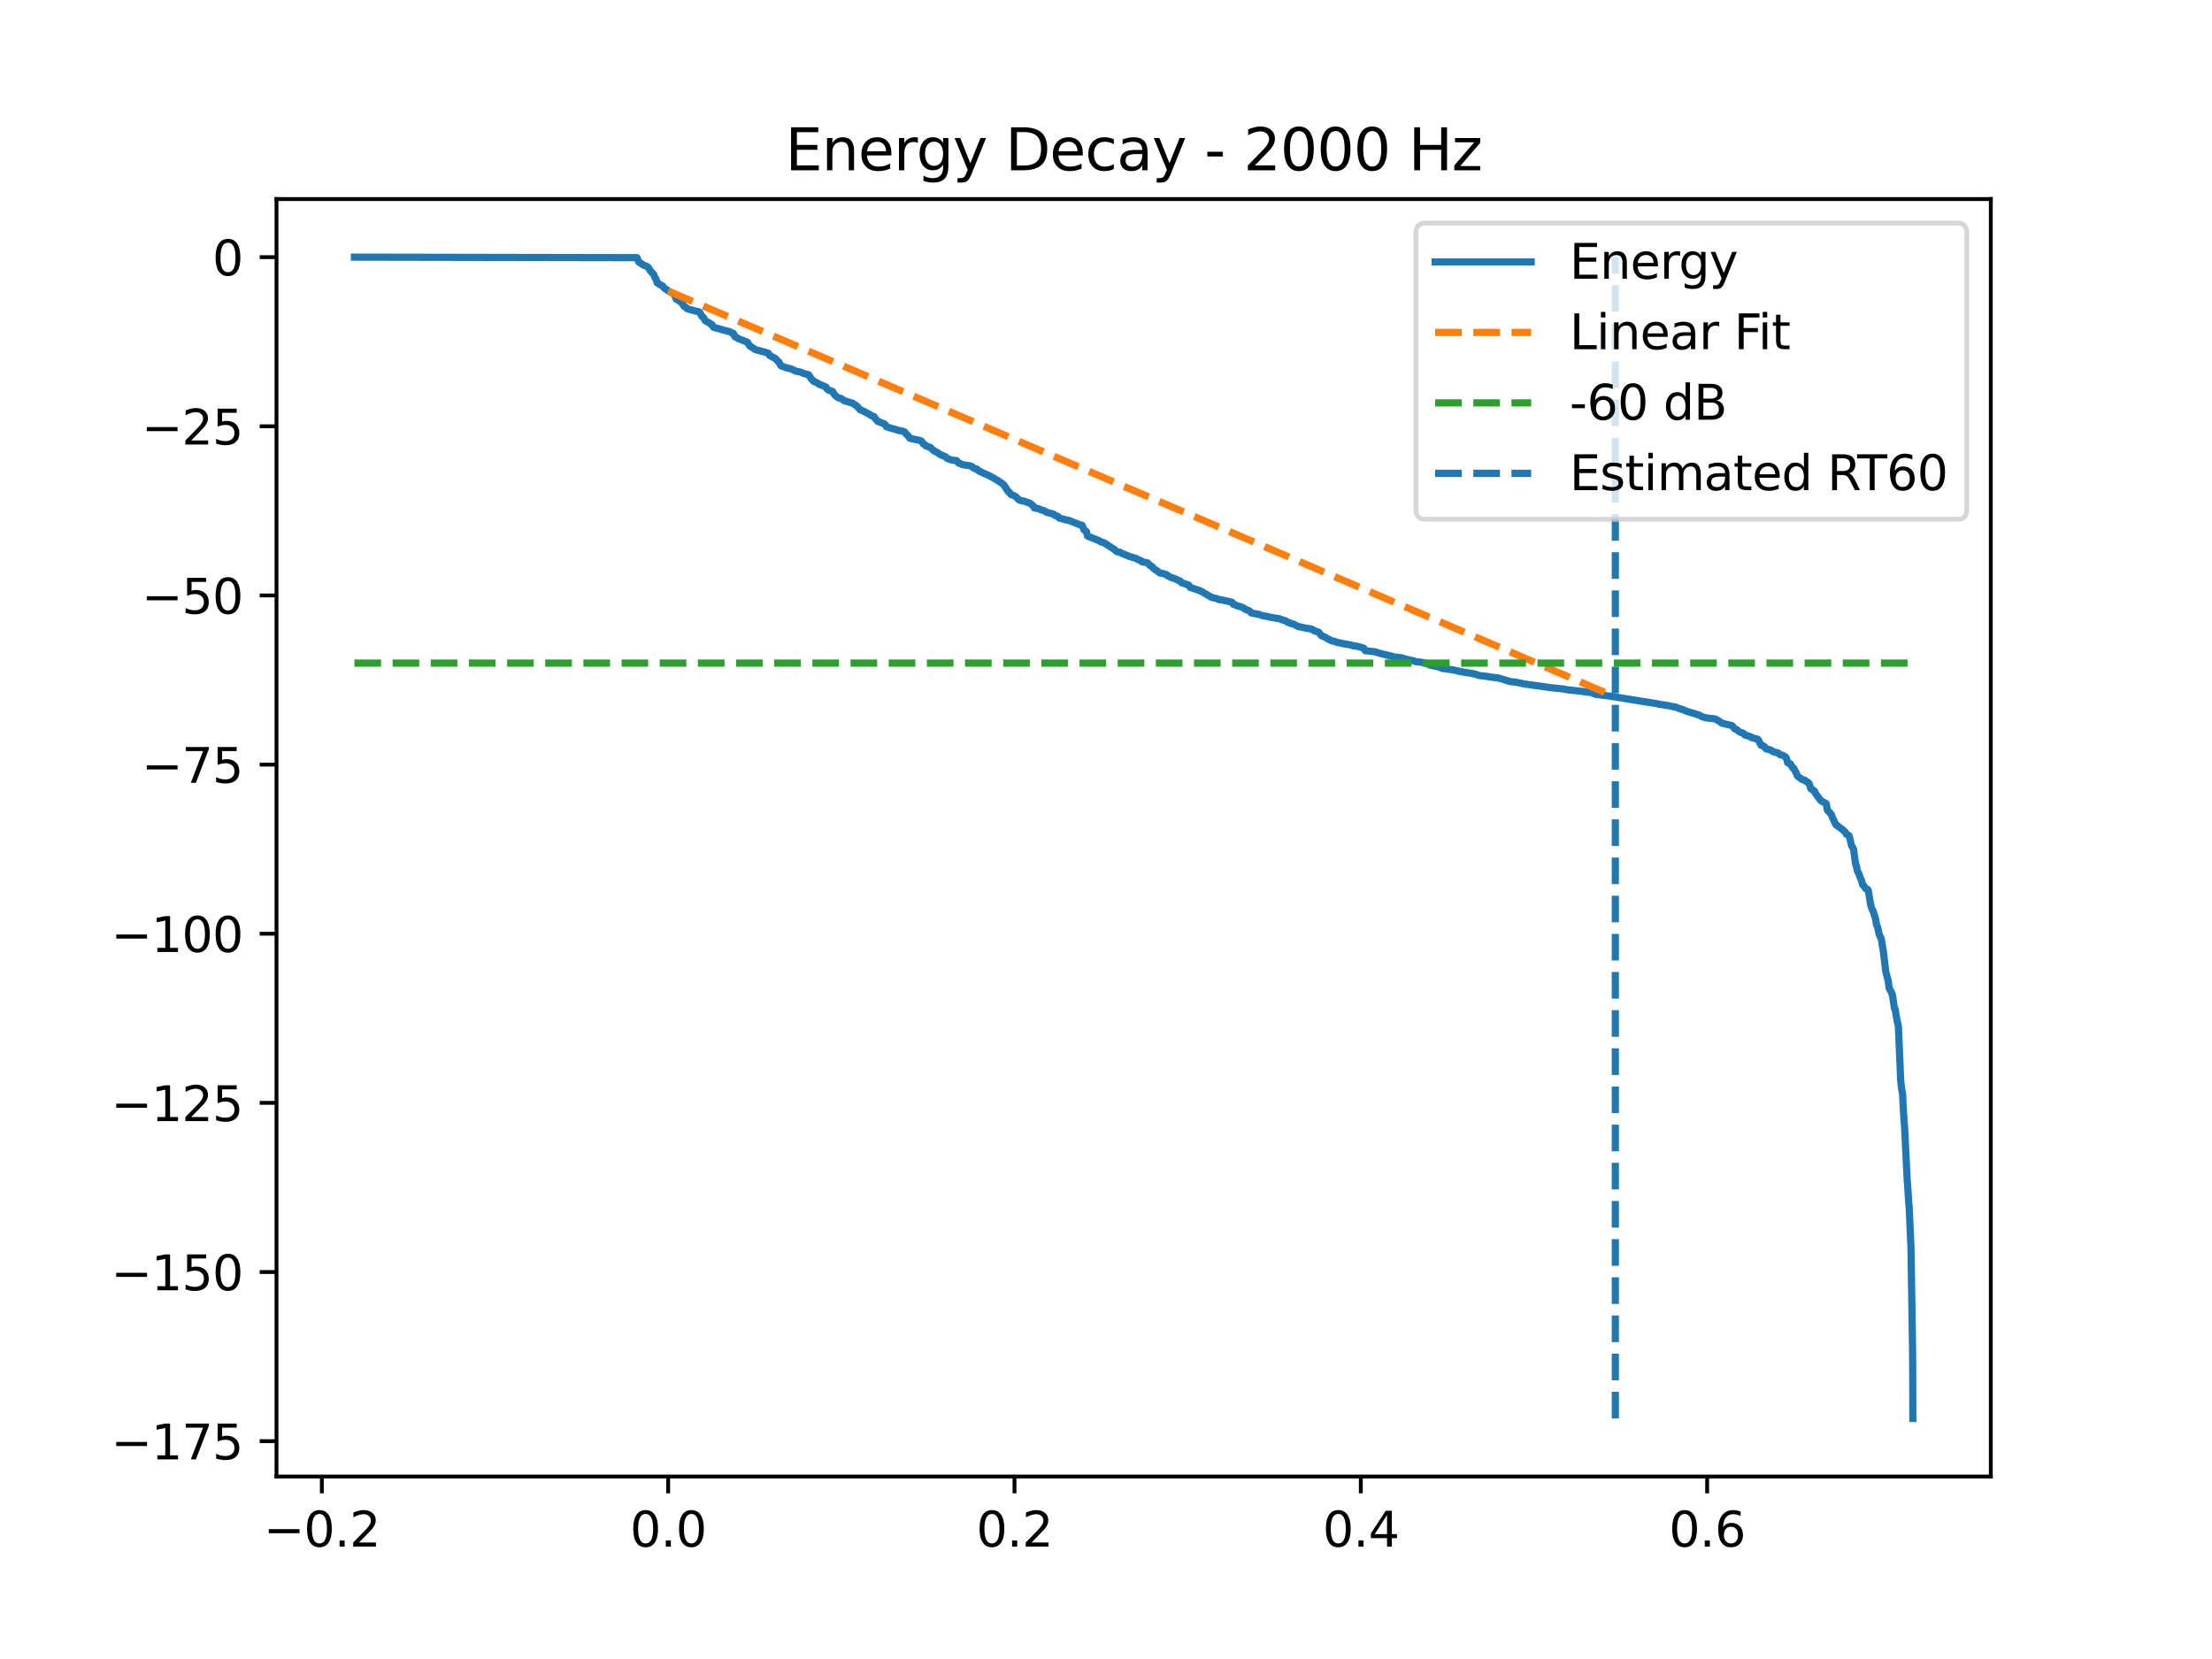 <?xml version="1.0" encoding="utf-8" standalone="no"?>
<!DOCTYPE svg PUBLIC "-//W3C//DTD SVG 1.1//EN"
  "http://www.w3.org/Graphics/SVG/1.1/DTD/svg11.dtd">
<svg xmlns:xlink="http://www.w3.org/1999/xlink" width="460.8pt" height="345.6pt" viewBox="0 0 460.8 345.6" xmlns="http://www.w3.org/2000/svg" version="1.1">
 <defs>
  <style type="text/css">*{stroke-linejoin: round; stroke-linecap: butt}</style>
 </defs>
 <g id="figure_1">
  <g id="patch_1">
   <path d="M 0 345.6 
L 460.8 345.6 
L 460.8 0 
L 0 0 
z
" style="fill: #ffffff"/>
  </g>
  <g id="axes_1">
   <g id="patch_2">
    <path d="M 57.6 307.584 
L 414.72 307.584 
L 414.72 41.472 
L 57.6 41.472 
z
" style="fill: #ffffff"/>
   </g>
   <g id="matplotlib.axis_1">
    <g id="xtick_1">
     <g id="line2d_1">
      <defs>
       <path id="m5c51e61051" d="M 0 0 
L 0 3.5 
" style="stroke: #000000; stroke-width: 0.8"/>
      </defs>
      <g>
       <use xlink:href="#m5c51e61051" x="67.047" y="307.584" style="stroke: #000000; stroke-width: 0.8"/>
      </g>
     </g>
     <g id="text_1">
      <!-- −0.2 -->
      <g transform="translate(54.905 322.182) scale(0.1 -0.1)">
       <defs>
        <path id="DejaVuSans-2212" d="M 678 2272 
L 4684 2272 
L 4684 1741 
L 678 1741 
L 678 2272 
z
" transform="scale(0.016)"/>
        <path id="DejaVuSans-30" d="M 2034 4250 
Q 1547 4250 1301 3770 
Q 1056 3291 1056 2328 
Q 1056 1369 1301 889 
Q 1547 409 2034 409 
Q 2525 409 2770 889 
Q 3016 1369 3016 2328 
Q 3016 3291 2770 3770 
Q 2525 4250 2034 4250 
z
M 2034 4750 
Q 2819 4750 3233 4129 
Q 3647 3509 3647 2328 
Q 3647 1150 3233 529 
Q 2819 -91 2034 -91 
Q 1250 -91 836 529 
Q 422 1150 422 2328 
Q 422 3509 836 4129 
Q 1250 4750 2034 4750 
z
" transform="scale(0.016)"/>
        <path id="DejaVuSans-2e" d="M 684 794 
L 1344 794 
L 1344 0 
L 684 0 
L 684 794 
z
" transform="scale(0.016)"/>
        <path id="DejaVuSans-32" d="M 1228 531 
L 3431 531 
L 3431 0 
L 469 0 
L 469 531 
Q 828 903 1448 1529 
Q 2069 2156 2228 2338 
Q 2531 2678 2651 2914 
Q 2772 3150 2772 3378 
Q 2772 3750 2511 3984 
Q 2250 4219 1831 4219 
Q 1534 4219 1204 4116 
Q 875 4013 500 3803 
L 500 4441 
Q 881 4594 1212 4672 
Q 1544 4750 1819 4750 
Q 2544 4750 2975 4387 
Q 3406 4025 3406 3419 
Q 3406 3131 3298 2873 
Q 3191 2616 2906 2266 
Q 2828 2175 2409 1742 
Q 1991 1309 1228 531 
z
" transform="scale(0.016)"/>
       </defs>
       <use xlink:href="#DejaVuSans-2212"/>
       <use xlink:href="#DejaVuSans-30" transform="translate(83.789 0)"/>
       <use xlink:href="#DejaVuSans-2e" transform="translate(147.412 0)"/>
       <use xlink:href="#DejaVuSans-32" transform="translate(179.199 0)"/>
      </g>
     </g>
    </g>
    <g id="xtick_2">
     <g id="line2d_2">
      <g>
       <use xlink:href="#m5c51e61051" x="139.192" y="307.584" style="stroke: #000000; stroke-width: 0.8"/>
      </g>
     </g>
     <g id="text_2">
      <!-- 0.0 -->
      <g transform="translate(131.24 322.182) scale(0.1 -0.1)">
       <use xlink:href="#DejaVuSans-30"/>
       <use xlink:href="#DejaVuSans-2e" transform="translate(63.623 0)"/>
       <use xlink:href="#DejaVuSans-30" transform="translate(95.41 0)"/>
      </g>
     </g>
    </g>
    <g id="xtick_3">
     <g id="line2d_3">
      <g>
       <use xlink:href="#m5c51e61051" x="211.337" y="307.584" style="stroke: #000000; stroke-width: 0.8"/>
      </g>
     </g>
     <g id="text_3">
      <!-- 0.2 -->
      <g transform="translate(203.386 322.182) scale(0.1 -0.1)">
       <use xlink:href="#DejaVuSans-30"/>
       <use xlink:href="#DejaVuSans-2e" transform="translate(63.623 0)"/>
       <use xlink:href="#DejaVuSans-32" transform="translate(95.41 0)"/>
      </g>
     </g>
    </g>
    <g id="xtick_4">
     <g id="line2d_4">
      <g>
       <use xlink:href="#m5c51e61051" x="283.483" y="307.584" style="stroke: #000000; stroke-width: 0.8"/>
      </g>
     </g>
     <g id="text_4">
      <!-- 0.4 -->
      <g transform="translate(275.531 322.182) scale(0.1 -0.1)">
       <defs>
        <path id="DejaVuSans-34" d="M 2419 4116 
L 825 1625 
L 2419 1625 
L 2419 4116 
z
M 2253 4666 
L 3047 4666 
L 3047 1625 
L 3713 1625 
L 3713 1100 
L 3047 1100 
L 3047 0 
L 2419 0 
L 2419 1100 
L 313 1100 
L 313 1709 
L 2253 4666 
z
" transform="scale(0.016)"/>
       </defs>
       <use xlink:href="#DejaVuSans-30"/>
       <use xlink:href="#DejaVuSans-2e" transform="translate(63.623 0)"/>
       <use xlink:href="#DejaVuSans-34" transform="translate(95.41 0)"/>
      </g>
     </g>
    </g>
    <g id="xtick_5">
     <g id="line2d_5">
      <g>
       <use xlink:href="#m5c51e61051" x="355.628" y="307.584" style="stroke: #000000; stroke-width: 0.8"/>
      </g>
     </g>
     <g id="text_5">
      <!-- 0.6 -->
      <g transform="translate(347.677 322.182) scale(0.1 -0.1)">
       <defs>
        <path id="DejaVuSans-36" d="M 2113 2584 
Q 1688 2584 1439 2293 
Q 1191 2003 1191 1497 
Q 1191 994 1439 701 
Q 1688 409 2113 409 
Q 2538 409 2786 701 
Q 3034 994 3034 1497 
Q 3034 2003 2786 2293 
Q 2538 2584 2113 2584 
z
M 3366 4563 
L 3366 3988 
Q 3128 4100 2886 4159 
Q 2644 4219 2406 4219 
Q 1781 4219 1451 3797 
Q 1122 3375 1075 2522 
Q 1259 2794 1537 2939 
Q 1816 3084 2150 3084 
Q 2853 3084 3261 2657 
Q 3669 2231 3669 1497 
Q 3669 778 3244 343 
Q 2819 -91 2113 -91 
Q 1303 -91 875 529 
Q 447 1150 447 2328 
Q 447 3434 972 4092 
Q 1497 4750 2381 4750 
Q 2619 4750 2861 4703 
Q 3103 4656 3366 4563 
z
" transform="scale(0.016)"/>
       </defs>
       <use xlink:href="#DejaVuSans-30"/>
       <use xlink:href="#DejaVuSans-2e" transform="translate(63.623 0)"/>
       <use xlink:href="#DejaVuSans-36" transform="translate(95.41 0)"/>
      </g>
     </g>
    </g>
   </g>
   <g id="matplotlib.axis_2">
    <g id="ytick_1">
     <g id="line2d_6">
      <defs>
       <path id="m9f0e188c30" d="M 0 0 
L -3.5 0 
" style="stroke: #000000; stroke-width: 0.8"/>
      </defs>
      <g>
       <use xlink:href="#m9f0e188c30" x="57.6" y="300.22" style="stroke: #000000; stroke-width: 0.8"/>
      </g>
     </g>
     <g id="text_6">
      <!-- −175 -->
      <g transform="translate(23.133 304.02) scale(0.1 -0.1)">
       <defs>
        <path id="DejaVuSans-31" d="M 794 531 
L 1825 531 
L 1825 4091 
L 703 3866 
L 703 4441 
L 1819 4666 
L 2450 4666 
L 2450 531 
L 3481 531 
L 3481 0 
L 794 0 
L 794 531 
z
" transform="scale(0.016)"/>
        <path id="DejaVuSans-37" d="M 525 4666 
L 3525 4666 
L 3525 4397 
L 1831 0 
L 1172 0 
L 2766 4134 
L 525 4134 
L 525 4666 
z
" transform="scale(0.016)"/>
        <path id="DejaVuSans-35" d="M 691 4666 
L 3169 4666 
L 3169 4134 
L 1269 4134 
L 1269 2991 
Q 1406 3038 1543 3061 
Q 1681 3084 1819 3084 
Q 2600 3084 3056 2656 
Q 3513 2228 3513 1497 
Q 3513 744 3044 326 
Q 2575 -91 1722 -91 
Q 1428 -91 1123 -41 
Q 819 9 494 109 
L 494 744 
Q 775 591 1075 516 
Q 1375 441 1709 441 
Q 2250 441 2565 725 
Q 2881 1009 2881 1497 
Q 2881 1984 2565 2268 
Q 2250 2553 1709 2553 
Q 1456 2553 1204 2497 
Q 953 2441 691 2322 
L 691 4666 
z
" transform="scale(0.016)"/>
       </defs>
       <use xlink:href="#DejaVuSans-2212"/>
       <use xlink:href="#DejaVuSans-31" transform="translate(83.789 0)"/>
       <use xlink:href="#DejaVuSans-37" transform="translate(147.412 0)"/>
       <use xlink:href="#DejaVuSans-35" transform="translate(211.035 0)"/>
      </g>
     </g>
    </g>
    <g id="ytick_2">
     <g id="line2d_7">
      <g>
       <use xlink:href="#m9f0e188c30" x="57.6" y="264.984" style="stroke: #000000; stroke-width: 0.8"/>
      </g>
     </g>
     <g id="text_7">
      <!-- −150 -->
      <g transform="translate(23.133 268.784) scale(0.1 -0.1)">
       <use xlink:href="#DejaVuSans-2212"/>
       <use xlink:href="#DejaVuSans-31" transform="translate(83.789 0)"/>
       <use xlink:href="#DejaVuSans-35" transform="translate(147.412 0)"/>
       <use xlink:href="#DejaVuSans-30" transform="translate(211.035 0)"/>
      </g>
     </g>
    </g>
    <g id="ytick_3">
     <g id="line2d_8">
      <g>
       <use xlink:href="#m9f0e188c30" x="57.6" y="229.748" style="stroke: #000000; stroke-width: 0.8"/>
      </g>
     </g>
     <g id="text_8">
      <!-- −125 -->
      <g transform="translate(23.133 233.548) scale(0.1 -0.1)">
       <use xlink:href="#DejaVuSans-2212"/>
       <use xlink:href="#DejaVuSans-31" transform="translate(83.789 0)"/>
       <use xlink:href="#DejaVuSans-32" transform="translate(147.412 0)"/>
       <use xlink:href="#DejaVuSans-35" transform="translate(211.035 0)"/>
      </g>
     </g>
    </g>
    <g id="ytick_4">
     <g id="line2d_9">
      <g>
       <use xlink:href="#m9f0e188c30" x="57.6" y="194.512" style="stroke: #000000; stroke-width: 0.8"/>
      </g>
     </g>
     <g id="text_9">
      <!-- −100 -->
      <g transform="translate(23.133 198.311) scale(0.1 -0.1)">
       <use xlink:href="#DejaVuSans-2212"/>
       <use xlink:href="#DejaVuSans-31" transform="translate(83.789 0)"/>
       <use xlink:href="#DejaVuSans-30" transform="translate(147.412 0)"/>
       <use xlink:href="#DejaVuSans-30" transform="translate(211.035 0)"/>
      </g>
     </g>
    </g>
    <g id="ytick_5">
     <g id="line2d_10">
      <g>
       <use xlink:href="#m9f0e188c30" x="57.6" y="159.276" style="stroke: #000000; stroke-width: 0.8"/>
      </g>
     </g>
     <g id="text_10">
      <!-- −75 -->
      <g transform="translate(29.495 163.075) scale(0.1 -0.1)">
       <use xlink:href="#DejaVuSans-2212"/>
       <use xlink:href="#DejaVuSans-37" transform="translate(83.789 0)"/>
       <use xlink:href="#DejaVuSans-35" transform="translate(147.412 0)"/>
      </g>
     </g>
    </g>
    <g id="ytick_6">
     <g id="line2d_11">
      <g>
       <use xlink:href="#m9f0e188c30" x="57.6" y="124.04" style="stroke: #000000; stroke-width: 0.8"/>
      </g>
     </g>
     <g id="text_11">
      <!-- −50 -->
      <g transform="translate(29.495 127.839) scale(0.1 -0.1)">
       <use xlink:href="#DejaVuSans-2212"/>
       <use xlink:href="#DejaVuSans-35" transform="translate(83.789 0)"/>
       <use xlink:href="#DejaVuSans-30" transform="translate(147.412 0)"/>
      </g>
     </g>
    </g>
    <g id="ytick_7">
     <g id="line2d_12">
      <g>
       <use xlink:href="#m9f0e188c30" x="57.6" y="88.804" style="stroke: #000000; stroke-width: 0.8"/>
      </g>
     </g>
     <g id="text_12">
      <!-- −25 -->
      <g transform="translate(29.495 92.603) scale(0.1 -0.1)">
       <use xlink:href="#DejaVuSans-2212"/>
       <use xlink:href="#DejaVuSans-32" transform="translate(83.789 0)"/>
       <use xlink:href="#DejaVuSans-35" transform="translate(147.412 0)"/>
      </g>
     </g>
    </g>
    <g id="ytick_8">
     <g id="line2d_13">
      <g>
       <use xlink:href="#m9f0e188c30" x="57.6" y="53.568" style="stroke: #000000; stroke-width: 0.8"/>
      </g>
     </g>
     <g id="text_13">
      <!-- 0 -->
      <g transform="translate(44.237 57.367) scale(0.1 -0.1)">
       <use xlink:href="#DejaVuSans-30"/>
      </g>
     </g>
    </g>
   </g>
   <g id="line2d_14">
    <path d="M 73.833 53.568 
L 132.699 53.677 
L 133.075 54.582 
L 134.149 55.276 
L 134.713 55.468 
L 135.021 55.718 
L 135.216 55.934 
L 135.359 56.274 
L 135.532 56.466 
L 136.163 57.143 
L 136.389 57.75 
L 136.554 57.952 
L 136.614 58.058 
L 136.907 58.922 
L 137.065 58.963 
L 137.193 59.115 
L 137.373 59.24 
L 137.877 59.485 
L 138.072 59.599 
L 138.328 59.984 
L 139.072 60.47 
L 139.275 60.653 
L 140.394 61.257 
L 140.59 61.594 
L 140.898 62.338 
L 141.214 62.491 
L 141.424 62.625 
L 142.018 63.108 
L 142.145 63.227 
L 142.476 63.811 
L 143.01 64.115 
L 143.168 64.322 
L 143.731 64.504 
L 144.257 64.621 
L 144.813 64.787 
L 145.49 64.905 
L 145.745 65.052 
L 145.805 65.165 
L 146.226 65.921 
L 146.504 66.077 
L 146.888 66.762 
L 147.136 66.939 
L 147.384 67.068 
L 147.752 67.256 
L 148.06 67.523 
L 148.33 67.633 
L 148.511 67.98 
L 148.661 68.194 
L 150.344 68.644 
L 150.555 68.749 
L 151.126 68.859 
L 151.352 68.92 
L 152.126 69.127 
L 152.374 69.302 
L 152.779 69.459 
L 152.967 69.906 
L 153.125 70.174 
L 153.336 70.212 
L 153.508 70.328 
L 153.726 70.512 
L 155.733 71.304 
L 156.154 72.04 
L 156.845 72.478 
L 157.056 72.616 
L 157.236 72.776 
L 157.702 72.934 
L 158.25 73.059 
L 158.491 73.149 
L 159.055 73.268 
L 160.077 73.588 
L 160.332 74.064 
L 161.557 74.695 
L 162.023 75.237 
L 162.226 75.347 
L 162.639 76.132 
L 162.82 76.273 
L 162.985 76.322 
L 163.353 76.431 
L 163.669 76.591 
L 164.548 76.786 
L 164.751 76.854 
L 165.052 76.963 
L 165.24 77.046 
L 165.442 77.154 
L 165.788 77.306 
L 166.983 77.572 
L 167.299 77.771 
L 168.448 78.058 
L 168.712 78.459 
L 168.779 78.562 
L 169.027 78.971 
L 169.192 79.072 
L 169.561 79.496 
L 169.944 79.611 
L 170.102 79.698 
L 170.29 79.805 
L 170.463 79.933 
L 170.65 80.066 
L 170.831 80.11 
L 171.161 80.236 
L 171.44 80.37 
L 172.063 80.616 
L 172.311 81.059 
L 172.634 81.288 
L 173.431 81.532 
L 173.777 82.118 
L 173.957 82.345 
L 174.1 82.457 
L 174.31 82.639 
L 174.491 82.754 
L 174.754 82.894 
L 175.212 83.001 
L 175.543 83.26 
L 175.776 83.404 
L 175.964 83.509 
L 177.482 83.949 
L 177.662 84.029 
L 177.79 84.142 
L 177.97 84.239 
L 178.166 84.354 
L 178.346 84.482 
L 178.504 84.595 
L 178.804 84.926 
L 179.18 85.36 
L 179.736 85.589 
L 180.044 85.71 
L 180.368 85.929 
L 180.803 86.117 
L 181.713 86.687 
L 182.088 86.782 
L 182.389 87.296 
L 182.562 87.418 
L 182.84 87.779 
L 184.042 88.227 
L 184.245 88.309 
L 184.396 88.465 
L 184.666 88.903 
L 185.177 89.063 
L 185.373 89.126 
L 185.771 89.252 
L 186.102 89.344 
L 186.417 89.394 
L 186.695 89.503 
L 186.921 89.615 
L 187.221 89.665 
L 188.161 89.847 
L 188.379 89.961 
L 188.574 90.076 
L 188.627 90.22 
L 188.822 90.482 
L 189.032 90.647 
L 189.273 90.878 
L 189.476 91.263 
L 189.649 91.332 
L 191.512 91.726 
L 191.918 91.879 
L 192.046 91.993 
L 192.354 92.476 
L 192.527 92.534 
L 192.662 92.644 
L 192.888 92.886 
L 193.85 93.222 
L 194.045 93.473 
L 194.421 93.767 
L 194.594 93.953 
L 195.075 94.161 
L 195.796 94.626 
L 195.954 94.735 
L 196.863 95.095 
L 197.051 95.218 
L 197.307 95.498 
L 198.216 95.83 
L 199.276 95.949 
L 199.666 96.441 
L 199.817 96.502 
L 200.155 96.614 
L 200.388 96.766 
L 201.034 96.875 
L 201.59 96.95 
L 202.154 97.06 
L 202.477 97.179 
L 202.612 97.32 
L 202.951 97.579 
L 203.469 97.694 
L 203.965 98.151 
L 204.273 98.267 
L 204.912 98.583 
L 205.318 98.742 
L 205.521 98.833 
L 205.881 99.002 
L 206.205 99.137 
L 206.325 99.25 
L 206.52 99.326 
L 208.204 100.322 
L 208.392 100.483 
L 208.662 100.636 
L 209.136 101.052 
L 210.037 102.411 
L 210.263 102.538 
L 210.593 103.008 
L 210.736 103.072 
L 211.12 103.186 
L 211.48 103.388 
L 211.608 103.496 
L 211.931 103.768 
L 212.059 103.889 
L 212.269 104.139 
L 212.585 104.244 
L 212.788 104.296 
L 213.382 104.416 
L 213.878 104.608 
L 214.501 104.805 
L 215.208 105.328 
L 215.478 105.818 
L 215.989 105.893 
L 216.448 105.999 
L 216.824 106.194 
L 217.44 106.357 
L 217.883 106.629 
L 218.124 106.741 
L 219.499 107.121 
L 219.724 107.335 
L 219.987 107.43 
L 220.401 107.58 
L 220.649 107.922 
L 221.235 108.077 
L 221.716 108.182 
L 222.024 108.303 
L 222.467 108.358 
L 222.881 108.486 
L 223.302 108.676 
L 224.504 109.128 
L 224.699 109.241 
L 225.421 109.413 
L 225.616 109.874 
L 225.804 110.346 
L 226.323 110.735 
L 226.548 111.635 
L 226.751 111.755 
L 228.397 112.397 
L 228.63 112.533 
L 229.013 112.647 
L 229.171 112.789 
L 229.336 112.89 
L 229.892 113.046 
L 230.14 113.155 
L 231.651 114.139 
L 231.816 114.253 
L 232.012 114.355 
L 232.275 114.568 
L 232.342 114.673 
L 232.733 114.95 
L 233.319 115.057 
L 233.537 115.17 
L 233.74 115.313 
L 234.078 115.427 
L 235.506 116 
L 235.769 116.064 
L 236.724 116.337 
L 236.904 116.484 
L 237.137 116.605 
L 237.603 116.759 
L 237.738 116.889 
L 237.949 117.06 
L 238.272 117.097 
L 239.023 117.237 
L 239.624 117.853 
L 239.948 117.988 
L 240.286 118.399 
L 241.669 119.382 
L 242.352 119.495 
L 243.044 119.726 
L 243.247 119.964 
L 243.6 120.079 
L 243.871 120.287 
L 244.509 120.454 
L 245.298 120.822 
L 245.479 120.914 
L 245.824 121.013 
L 246.08 121.356 
L 247.14 121.722 
L 247.41 121.81 
L 247.658 121.909 
L 247.929 122.369 
L 249.935 123.039 
L 250.101 123.126 
L 250.409 123.262 
L 250.702 123.463 
L 250.912 123.578 
L 252.182 124.313 
L 252.385 124.435 
L 253.497 124.714 
L 254.016 124.924 
L 254.625 124.989 
L 256.631 125.452 
L 256.924 125.883 
L 257.353 125.993 
L 257.646 126.19 
L 258.457 126.395 
L 259.111 126.66 
L 259.292 126.873 
L 259.818 127.077 
L 260.058 127.168 
L 260.321 127.287 
L 260.667 127.686 
L 261.494 127.852 
L 262.185 127.963 
L 263.079 128.278 
L 263.357 128.328 
L 263.823 128.374 
L 264.71 128.611 
L 265.086 128.653 
L 265.74 128.771 
L 265.965 128.803 
L 266.626 128.914 
L 267.107 129.137 
L 267.851 129.335 
L 268.22 129.621 
L 268.633 129.734 
L 268.911 129.91 
L 269.49 130.018 
L 270.174 130.377 
L 270.437 130.509 
L 270.872 130.599 
L 271.752 130.794 
L 272.037 130.851 
L 273.127 131.017 
L 273.533 131.195 
L 273.743 131.386 
L 274.728 131.716 
L 275.231 132.383 
L 276.216 132.819 
L 276.644 133.132 
L 276.907 133.213 
L 277.366 133.473 
L 277.561 133.522 
L 278.147 133.628 
L 278.5 133.816 
L 280.529 134.21 
L 280.8 134.268 
L 281.514 134.385 
L 281.83 134.521 
L 282.754 134.63 
L 284.084 135.019 
L 284.415 135.554 
L 286.151 135.745 
L 286.496 135.799 
L 287.008 135.969 
L 287.368 136.07 
L 287.759 136.186 
L 289.984 136.711 
L 290.412 136.841 
L 292.231 137.078 
L 292.561 137.246 
L 293.929 137.537 
L 294.184 137.596 
L 294.658 137.727 
L 294.996 137.854 
L 296.153 137.966 
L 297.499 138.309 
L 297.792 138.536 
L 298.378 138.649 
L 299.783 138.951 
L 300.024 139.056 
L 300.362 139.22 
L 302.767 139.568 
L 303.421 139.704 
L 303.593 139.741 
L 303.932 139.847 
L 304.135 139.892 
L 304.578 139.952 
L 306.863 140.327 
L 307.058 140.393 
L 307.599 140.498 
L 307.84 140.624 
L 308.163 140.736 
L 308.689 140.782 
L 310.004 140.936 
L 310.214 141.012 
L 310.966 141.096 
L 312.025 141.225 
L 312.394 141.302 
L 314.618 141.987 
L 315.723 142.097 
L 316.452 142.246 
L 317.279 142.429 
L 317.579 142.488 
L 322.036 143.101 
L 323.216 143.277 
L 323.937 143.339 
L 324.982 143.453 
L 325.748 143.534 
L 326.252 143.645 
L 326.522 143.694 
L 329.513 144.016 
L 329.904 144.089 
L 331.467 144.277 
L 331.933 144.458 
L 332.542 144.675 
L 335.322 144.999 
L 335.698 145.069 
L 345.265 146.608 
L 345.626 146.719 
L 346.58 146.835 
L 347.85 147.05 
L 348.459 147.203 
L 348.677 147.227 
L 349.195 147.336 
L 349.481 147.473 
L 349.849 147.618 
L 350.308 147.733 
L 351.518 148.222 
L 353.163 148.706 
L 353.374 148.793 
L 354.028 148.984 
L 354.509 149.278 
L 354.937 149.405 
L 355.373 149.535 
L 356.139 149.645 
L 356.575 149.667 
L 357.402 149.8 
L 358.454 150.428 
L 358.634 150.631 
L 360.701 151.128 
L 360.889 151.235 
L 360.987 151.323 
L 361.175 151.592 
L 361.302 151.746 
L 361.46 151.872 
L 361.776 151.984 
L 362.354 152.468 
L 363.181 152.76 
L 363.459 153.092 
L 364.737 153.494 
L 364.917 153.664 
L 366.165 153.99 
L 366.428 154.358 
L 366.668 154.908 
L 366.894 155.275 
L 367.337 155.388 
L 367.645 155.615 
L 367.698 155.773 
L 367.961 156.017 
L 368.434 156.126 
L 368.69 156.175 
L 368.93 156.283 
L 369.178 156.473 
L 369.682 156.685 
L 369.855 156.716 
L 370.426 156.864 
L 370.719 157.103 
L 370.801 157.216 
L 371.455 157.377 
L 371.636 157.506 
L 371.989 157.72 
L 372.109 157.881 
L 372.41 158.905 
L 372.62 158.972 
L 372.973 159.138 
L 373.432 159.927 
L 373.687 160.055 
L 374.048 160.804 
L 374.146 160.913 
L 374.401 161.573 
L 374.484 161.691 
L 375.416 162.386 
L 375.994 162.542 
L 376.25 162.803 
L 376.558 162.916 
L 376.799 163.125 
L 376.889 163.271 
L 377.249 164.322 
L 377.497 164.425 
L 377.663 164.614 
L 377.933 164.749 
L 378.211 165.279 
L 378.647 165.918 
L 378.73 166.03 
L 379.331 166.799 
L 379.534 166.915 
L 379.842 167.095 
L 380.098 167.205 
L 380.436 167.402 
L 380.646 168.647 
L 380.797 168.936 
L 380.947 169.036 
L 381.195 169.309 
L 381.323 169.437 
L 381.488 169.669 
L 381.578 169.85 
L 381.789 170.436 
L 382.42 171.754 
L 382.66 171.971 
L 382.833 172.031 
L 382.901 172.142 
L 383.487 172.555 
L 383.63 172.659 
L 383.825 172.825 
L 384.419 173.364 
L 384.599 173.75 
L 384.9 173.922 
L 385.14 174.04 
L 385.253 174.26 
L 385.712 176.14 
L 386.117 176.842 
L 386.335 178.399 
L 386.561 180.054 
L 386.688 180.267 
L 386.719 180.379 
L 386.914 181.406 
L 387.162 181.826 
L 387.387 182.495 
L 387.823 183.531 
L 388.019 184.311 
L 388.184 184.407 
L 388.387 184.752 
L 388.492 184.868 
L 388.71 185.172 
L 389.086 185.305 
L 389.214 185.55 
L 389.68 188.438 
L 389.732 188.632 
L 389.943 189.347 
L 390.033 189.439 
L 390.228 189.865 
L 390.266 190.01 
L 390.649 191.202 
L 390.702 191.397 
L 390.92 192.672 
L 391.107 193.05 
L 391.145 193.125 
L 391.468 194.656 
L 391.866 195.526 
L 391.912 195.608 
L 392.28 197.894 
L 392.31 197.955 
L 392.843 202.413 
L 393.362 204.389 
L 393.565 205.943 
L 394.008 206.655 
L 394.166 207.148 
L 394.241 207.292 
L 394.632 210.003 
L 394.752 210.101 
L 395.286 213.085 
L 395.353 213.185 
L 395.474 213.938 
L 395.947 224.994 
L 395.97 225.233 
L 396.135 226.802 
L 396.338 227.84 
L 396.481 230.803 
L 396.646 233.487 
L 396.751 234.666 
L 397.322 246.192 
L 397.36 246.402 
L 397.668 251.122 
L 397.706 251.253 
L 398.096 260.001 
L 398.412 280.41 
L 398.45 284.609 
L 398.48 295.488 
L 398.48 295.488 
" clip-path="url(#p91c5e0bef6)" style="fill: none; stroke: #1f77b4; stroke-width: 1.5; stroke-linecap: square"/>
   </g>
   <g id="line2d_15">
    <path d="M 139.192 60.62 
L 336.502 145.182 
" clip-path="url(#p91c5e0bef6)" style="fill: none; stroke-dasharray: 5.55,2.4; stroke-dashoffset: 0; stroke: #ff7f0e; stroke-width: 1.5"/>
   </g>
   <g id="line2d_16">
    <path d="M 73.833 138.135 
L 398.487 138.135 
L 398.487 138.135 
" clip-path="url(#p91c5e0bef6)" style="fill: none; stroke-dasharray: 5.55,2.4; stroke-dashoffset: 0; stroke: #2ca02c; stroke-width: 1.5"/>
   </g>
   <g id="LineCollection_1">
    <path d="M 336.502 295.488 
L 336.502 53.568 
" clip-path="url(#p91c5e0bef6)" style="fill: none; stroke-dasharray: 5.55,2.4; stroke-dashoffset: 0; stroke: #1f77b4; stroke-width: 1.5"/>
   </g>
   <g id="patch_3">
    <path d="M 57.6 307.584 
L 57.6 41.472 
" style="fill: none; stroke: #000000; stroke-width: 0.8; stroke-linejoin: miter; stroke-linecap: square"/>
   </g>
   <g id="patch_4">
    <path d="M 414.72 307.584 
L 414.72 41.472 
" style="fill: none; stroke: #000000; stroke-width: 0.8; stroke-linejoin: miter; stroke-linecap: square"/>
   </g>
   <g id="patch_5">
    <path d="M 57.6 307.584 
L 414.72 307.584 
" style="fill: none; stroke: #000000; stroke-width: 0.8; stroke-linejoin: miter; stroke-linecap: square"/>
   </g>
   <g id="patch_6">
    <path d="M 57.6 41.472 
L 414.72 41.472 
" style="fill: none; stroke: #000000; stroke-width: 0.8; stroke-linejoin: miter; stroke-linecap: square"/>
   </g>
   <g id="text_14">
    <!-- Energy Decay - 2000 Hz -->
    <g transform="translate(163.59 35.472) scale(0.12 -0.12)">
     <defs>
      <path id="DejaVuSans-45" d="M 628 4666 
L 3578 4666 
L 3578 4134 
L 1259 4134 
L 1259 2753 
L 3481 2753 
L 3481 2222 
L 1259 2222 
L 1259 531 
L 3634 531 
L 3634 0 
L 628 0 
L 628 4666 
z
" transform="scale(0.016)"/>
      <path id="DejaVuSans-6e" d="M 3513 2113 
L 3513 0 
L 2938 0 
L 2938 2094 
Q 2938 2591 2744 2837 
Q 2550 3084 2163 3084 
Q 1697 3084 1428 2787 
Q 1159 2491 1159 1978 
L 1159 0 
L 581 0 
L 581 3500 
L 1159 3500 
L 1159 2956 
Q 1366 3272 1645 3428 
Q 1925 3584 2291 3584 
Q 2894 3584 3203 3211 
Q 3513 2838 3513 2113 
z
" transform="scale(0.016)"/>
      <path id="DejaVuSans-65" d="M 3597 1894 
L 3597 1613 
L 953 1613 
Q 991 1019 1311 708 
Q 1631 397 2203 397 
Q 2534 397 2845 478 
Q 3156 559 3463 722 
L 3463 178 
Q 3153 47 2828 -22 
Q 2503 -91 2169 -91 
Q 1331 -91 842 396 
Q 353 884 353 1716 
Q 353 2575 817 3079 
Q 1281 3584 2069 3584 
Q 2775 3584 3186 3129 
Q 3597 2675 3597 1894 
z
M 3022 2063 
Q 3016 2534 2758 2815 
Q 2500 3097 2075 3097 
Q 1594 3097 1305 2825 
Q 1016 2553 972 2059 
L 3022 2063 
z
" transform="scale(0.016)"/>
      <path id="DejaVuSans-72" d="M 2631 2963 
Q 2534 3019 2420 3045 
Q 2306 3072 2169 3072 
Q 1681 3072 1420 2755 
Q 1159 2438 1159 1844 
L 1159 0 
L 581 0 
L 581 3500 
L 1159 3500 
L 1159 2956 
Q 1341 3275 1631 3429 
Q 1922 3584 2338 3584 
Q 2397 3584 2469 3576 
Q 2541 3569 2628 3553 
L 2631 2963 
z
" transform="scale(0.016)"/>
      <path id="DejaVuSans-67" d="M 2906 1791 
Q 2906 2416 2648 2759 
Q 2391 3103 1925 3103 
Q 1463 3103 1205 2759 
Q 947 2416 947 1791 
Q 947 1169 1205 825 
Q 1463 481 1925 481 
Q 2391 481 2648 825 
Q 2906 1169 2906 1791 
z
M 3481 434 
Q 3481 -459 3084 -895 
Q 2688 -1331 1869 -1331 
Q 1566 -1331 1297 -1286 
Q 1028 -1241 775 -1147 
L 775 -588 
Q 1028 -725 1275 -790 
Q 1522 -856 1778 -856 
Q 2344 -856 2625 -561 
Q 2906 -266 2906 331 
L 2906 616 
Q 2728 306 2450 153 
Q 2172 0 1784 0 
Q 1141 0 747 490 
Q 353 981 353 1791 
Q 353 2603 747 3093 
Q 1141 3584 1784 3584 
Q 2172 3584 2450 3431 
Q 2728 3278 2906 2969 
L 2906 3500 
L 3481 3500 
L 3481 434 
z
" transform="scale(0.016)"/>
      <path id="DejaVuSans-79" d="M 2059 -325 
Q 1816 -950 1584 -1140 
Q 1353 -1331 966 -1331 
L 506 -1331 
L 506 -850 
L 844 -850 
Q 1081 -850 1212 -737 
Q 1344 -625 1503 -206 
L 1606 56 
L 191 3500 
L 800 3500 
L 1894 763 
L 2988 3500 
L 3597 3500 
L 2059 -325 
z
" transform="scale(0.016)"/>
      <path id="DejaVuSans-20" transform="scale(0.016)"/>
      <path id="DejaVuSans-44" d="M 1259 4147 
L 1259 519 
L 2022 519 
Q 2988 519 3436 956 
Q 3884 1394 3884 2338 
Q 3884 3275 3436 3711 
Q 2988 4147 2022 4147 
L 1259 4147 
z
M 628 4666 
L 1925 4666 
Q 3281 4666 3915 4102 
Q 4550 3538 4550 2338 
Q 4550 1131 3912 565 
Q 3275 0 1925 0 
L 628 0 
L 628 4666 
z
" transform="scale(0.016)"/>
      <path id="DejaVuSans-63" d="M 3122 3366 
L 3122 2828 
Q 2878 2963 2633 3030 
Q 2388 3097 2138 3097 
Q 1578 3097 1268 2742 
Q 959 2388 959 1747 
Q 959 1106 1268 751 
Q 1578 397 2138 397 
Q 2388 397 2633 464 
Q 2878 531 3122 666 
L 3122 134 
Q 2881 22 2623 -34 
Q 2366 -91 2075 -91 
Q 1284 -91 818 406 
Q 353 903 353 1747 
Q 353 2603 823 3093 
Q 1294 3584 2113 3584 
Q 2378 3584 2631 3529 
Q 2884 3475 3122 3366 
z
" transform="scale(0.016)"/>
      <path id="DejaVuSans-61" d="M 2194 1759 
Q 1497 1759 1228 1600 
Q 959 1441 959 1056 
Q 959 750 1161 570 
Q 1363 391 1709 391 
Q 2188 391 2477 730 
Q 2766 1069 2766 1631 
L 2766 1759 
L 2194 1759 
z
M 3341 1997 
L 3341 0 
L 2766 0 
L 2766 531 
Q 2569 213 2275 61 
Q 1981 -91 1556 -91 
Q 1019 -91 701 211 
Q 384 513 384 1019 
Q 384 1609 779 1909 
Q 1175 2209 1959 2209 
L 2766 2209 
L 2766 2266 
Q 2766 2663 2505 2880 
Q 2244 3097 1772 3097 
Q 1472 3097 1187 3025 
Q 903 2953 641 2809 
L 641 3341 
Q 956 3463 1253 3523 
Q 1550 3584 1831 3584 
Q 2591 3584 2966 3190 
Q 3341 2797 3341 1997 
z
" transform="scale(0.016)"/>
      <path id="DejaVuSans-2d" d="M 313 2009 
L 1997 2009 
L 1997 1497 
L 313 1497 
L 313 2009 
z
" transform="scale(0.016)"/>
      <path id="DejaVuSans-48" d="M 628 4666 
L 1259 4666 
L 1259 2753 
L 3553 2753 
L 3553 4666 
L 4184 4666 
L 4184 0 
L 3553 0 
L 3553 2222 
L 1259 2222 
L 1259 0 
L 628 0 
L 628 4666 
z
" transform="scale(0.016)"/>
      <path id="DejaVuSans-7a" d="M 353 3500 
L 3084 3500 
L 3084 2975 
L 922 459 
L 3084 459 
L 3084 0 
L 275 0 
L 275 525 
L 2438 3041 
L 353 3041 
L 353 3500 
z
" transform="scale(0.016)"/>
     </defs>
     <use xlink:href="#DejaVuSans-45"/>
     <use xlink:href="#DejaVuSans-6e" transform="translate(63.184 0)"/>
     <use xlink:href="#DejaVuSans-65" transform="translate(126.562 0)"/>
     <use xlink:href="#DejaVuSans-72" transform="translate(188.086 0)"/>
     <use xlink:href="#DejaVuSans-67" transform="translate(227.449 0)"/>
     <use xlink:href="#DejaVuSans-79" transform="translate(290.926 0)"/>
     <use xlink:href="#DejaVuSans-20" transform="translate(350.105 0)"/>
     <use xlink:href="#DejaVuSans-44" transform="translate(381.893 0)"/>
     <use xlink:href="#DejaVuSans-65" transform="translate(458.895 0)"/>
     <use xlink:href="#DejaVuSans-63" transform="translate(520.418 0)"/>
     <use xlink:href="#DejaVuSans-61" transform="translate(575.398 0)"/>
     <use xlink:href="#DejaVuSans-79" transform="translate(636.678 0)"/>
     <use xlink:href="#DejaVuSans-20" transform="translate(695.857 0)"/>
     <use xlink:href="#DejaVuSans-2d" transform="translate(727.645 0)"/>
     <use xlink:href="#DejaVuSans-20" transform="translate(763.729 0)"/>
     <use xlink:href="#DejaVuSans-32" transform="translate(795.516 0)"/>
     <use xlink:href="#DejaVuSans-30" transform="translate(859.139 0)"/>
     <use xlink:href="#DejaVuSans-30" transform="translate(922.762 0)"/>
     <use xlink:href="#DejaVuSans-30" transform="translate(986.385 0)"/>
     <use xlink:href="#DejaVuSans-20" transform="translate(1050.008 0)"/>
     <use xlink:href="#DejaVuSans-48" transform="translate(1081.795 0)"/>
     <use xlink:href="#DejaVuSans-7a" transform="translate(1156.99 0)"/>
    </g>
   </g>
   <g id="legend_1">
    <g id="patch_7">
     <path d="M 296.968 108.184 
L 407.72 108.184 
Q 409.72 108.184 409.72 106.184 
L 409.72 48.472 
Q 409.72 46.472 407.72 46.472 
L 296.968 46.472 
Q 294.968 46.472 294.968 48.472 
L 294.968 106.184 
Q 294.968 108.184 296.968 108.184 
z
" style="fill: #ffffff; opacity: 0.8; stroke: #cccccc; stroke-linejoin: miter"/>
    </g>
    <g id="line2d_17">
     <path d="M 298.968 54.57 
L 308.968 54.57 
L 318.968 54.57 
" style="fill: none; stroke: #1f77b4; stroke-width: 1.5; stroke-linecap: square"/>
    </g>
    <g id="text_15">
     <!-- Energy -->
     <g transform="translate(326.968 58.07) scale(0.1 -0.1)">
      <use xlink:href="#DejaVuSans-45"/>
      <use xlink:href="#DejaVuSans-6e" transform="translate(63.184 0)"/>
      <use xlink:href="#DejaVuSans-65" transform="translate(126.562 0)"/>
      <use xlink:href="#DejaVuSans-72" transform="translate(188.086 0)"/>
      <use xlink:href="#DejaVuSans-67" transform="translate(227.449 0)"/>
      <use xlink:href="#DejaVuSans-79" transform="translate(290.926 0)"/>
     </g>
    </g>
    <g id="line2d_18">
     <path d="M 298.968 69.249 
L 308.968 69.249 
L 318.968 69.249 
" style="fill: none; stroke-dasharray: 5.55,2.4; stroke-dashoffset: 0; stroke: #ff7f0e; stroke-width: 1.5"/>
    </g>
    <g id="text_16">
     <!-- Linear Fit -->
     <g transform="translate(326.968 72.749) scale(0.1 -0.1)">
      <defs>
       <path id="DejaVuSans-4c" d="M 628 4666 
L 1259 4666 
L 1259 531 
L 3531 531 
L 3531 0 
L 628 0 
L 628 4666 
z
" transform="scale(0.016)"/>
       <path id="DejaVuSans-69" d="M 603 3500 
L 1178 3500 
L 1178 0 
L 603 0 
L 603 3500 
z
M 603 4863 
L 1178 4863 
L 1178 4134 
L 603 4134 
L 603 4863 
z
" transform="scale(0.016)"/>
       <path id="DejaVuSans-46" d="M 628 4666 
L 3309 4666 
L 3309 4134 
L 1259 4134 
L 1259 2759 
L 3109 2759 
L 3109 2228 
L 1259 2228 
L 1259 0 
L 628 0 
L 628 4666 
z
" transform="scale(0.016)"/>
       <path id="DejaVuSans-74" d="M 1172 4494 
L 1172 3500 
L 2356 3500 
L 2356 3053 
L 1172 3053 
L 1172 1153 
Q 1172 725 1289 603 
Q 1406 481 1766 481 
L 2356 481 
L 2356 0 
L 1766 0 
Q 1100 0 847 248 
Q 594 497 594 1153 
L 594 3053 
L 172 3053 
L 172 3500 
L 594 3500 
L 594 4494 
L 1172 4494 
z
" transform="scale(0.016)"/>
      </defs>
      <use xlink:href="#DejaVuSans-4c"/>
      <use xlink:href="#DejaVuSans-69" transform="translate(55.713 0)"/>
      <use xlink:href="#DejaVuSans-6e" transform="translate(83.496 0)"/>
      <use xlink:href="#DejaVuSans-65" transform="translate(146.875 0)"/>
      <use xlink:href="#DejaVuSans-61" transform="translate(208.398 0)"/>
      <use xlink:href="#DejaVuSans-72" transform="translate(269.678 0)"/>
      <use xlink:href="#DejaVuSans-20" transform="translate(310.791 0)"/>
      <use xlink:href="#DejaVuSans-46" transform="translate(342.578 0)"/>
      <use xlink:href="#DejaVuSans-69" transform="translate(392.848 0)"/>
      <use xlink:href="#DejaVuSans-74" transform="translate(420.631 0)"/>
     </g>
    </g>
    <g id="line2d_19">
     <path d="M 298.968 83.927 
L 308.968 83.927 
L 318.968 83.927 
" style="fill: none; stroke-dasharray: 5.55,2.4; stroke-dashoffset: 0; stroke: #2ca02c; stroke-width: 1.5"/>
    </g>
    <g id="text_17">
     <!-- -60 dB -->
     <g transform="translate(326.968 87.427) scale(0.1 -0.1)">
      <defs>
       <path id="DejaVuSans-64" d="M 2906 2969 
L 2906 4863 
L 3481 4863 
L 3481 0 
L 2906 0 
L 2906 525 
Q 2725 213 2448 61 
Q 2172 -91 1784 -91 
Q 1150 -91 751 415 
Q 353 922 353 1747 
Q 353 2572 751 3078 
Q 1150 3584 1784 3584 
Q 2172 3584 2448 3432 
Q 2725 3281 2906 2969 
z
M 947 1747 
Q 947 1113 1208 752 
Q 1469 391 1925 391 
Q 2381 391 2643 752 
Q 2906 1113 2906 1747 
Q 2906 2381 2643 2742 
Q 2381 3103 1925 3103 
Q 1469 3103 1208 2742 
Q 947 2381 947 1747 
z
" transform="scale(0.016)"/>
       <path id="DejaVuSans-42" d="M 1259 2228 
L 1259 519 
L 2272 519 
Q 2781 519 3026 730 
Q 3272 941 3272 1375 
Q 3272 1813 3026 2020 
Q 2781 2228 2272 2228 
L 1259 2228 
z
M 1259 4147 
L 1259 2741 
L 2194 2741 
Q 2656 2741 2882 2914 
Q 3109 3088 3109 3444 
Q 3109 3797 2882 3972 
Q 2656 4147 2194 4147 
L 1259 4147 
z
M 628 4666 
L 2241 4666 
Q 2963 4666 3353 4366 
Q 3744 4066 3744 3513 
Q 3744 3084 3544 2831 
Q 3344 2578 2956 2516 
Q 3422 2416 3680 2098 
Q 3938 1781 3938 1306 
Q 3938 681 3513 340 
Q 3088 0 2303 0 
L 628 0 
L 628 4666 
z
" transform="scale(0.016)"/>
      </defs>
      <use xlink:href="#DejaVuSans-2d"/>
      <use xlink:href="#DejaVuSans-36" transform="translate(36.084 0)"/>
      <use xlink:href="#DejaVuSans-30" transform="translate(99.707 0)"/>
      <use xlink:href="#DejaVuSans-20" transform="translate(163.33 0)"/>
      <use xlink:href="#DejaVuSans-64" transform="translate(195.117 0)"/>
      <use xlink:href="#DejaVuSans-42" transform="translate(258.594 0)"/>
     </g>
    </g>
    <g id="line2d_20">
     <path d="M 298.968 98.605 
L 318.968 98.605 
" style="fill: none; stroke-dasharray: 5.55,2.4; stroke-dashoffset: 0; stroke: #1f77b4; stroke-width: 1.5"/>
    </g>
    <g id="text_18">
     <!-- Estimated RT60 -->
     <g transform="translate(326.968 102.105) scale(0.1 -0.1)">
      <defs>
       <path id="DejaVuSans-73" d="M 2834 3397 
L 2834 2853 
Q 2591 2978 2328 3040 
Q 2066 3103 1784 3103 
Q 1356 3103 1142 2972 
Q 928 2841 928 2578 
Q 928 2378 1081 2264 
Q 1234 2150 1697 2047 
L 1894 2003 
Q 2506 1872 2764 1633 
Q 3022 1394 3022 966 
Q 3022 478 2636 193 
Q 2250 -91 1575 -91 
Q 1294 -91 989 -36 
Q 684 19 347 128 
L 347 722 
Q 666 556 975 473 
Q 1284 391 1588 391 
Q 1994 391 2212 530 
Q 2431 669 2431 922 
Q 2431 1156 2273 1281 
Q 2116 1406 1581 1522 
L 1381 1569 
Q 847 1681 609 1914 
Q 372 2147 372 2553 
Q 372 3047 722 3315 
Q 1072 3584 1716 3584 
Q 2034 3584 2315 3537 
Q 2597 3491 2834 3397 
z
" transform="scale(0.016)"/>
       <path id="DejaVuSans-6d" d="M 3328 2828 
Q 3544 3216 3844 3400 
Q 4144 3584 4550 3584 
Q 5097 3584 5394 3201 
Q 5691 2819 5691 2113 
L 5691 0 
L 5113 0 
L 5113 2094 
Q 5113 2597 4934 2840 
Q 4756 3084 4391 3084 
Q 3944 3084 3684 2787 
Q 3425 2491 3425 1978 
L 3425 0 
L 2847 0 
L 2847 2094 
Q 2847 2600 2669 2842 
Q 2491 3084 2119 3084 
Q 1678 3084 1418 2786 
Q 1159 2488 1159 1978 
L 1159 0 
L 581 0 
L 581 3500 
L 1159 3500 
L 1159 2956 
Q 1356 3278 1631 3431 
Q 1906 3584 2284 3584 
Q 2666 3584 2933 3390 
Q 3200 3197 3328 2828 
z
" transform="scale(0.016)"/>
       <path id="DejaVuSans-52" d="M 2841 2188 
Q 3044 2119 3236 1894 
Q 3428 1669 3622 1275 
L 4263 0 
L 3584 0 
L 2988 1197 
Q 2756 1666 2539 1819 
Q 2322 1972 1947 1972 
L 1259 1972 
L 1259 0 
L 628 0 
L 628 4666 
L 2053 4666 
Q 2853 4666 3247 4331 
Q 3641 3997 3641 3322 
Q 3641 2881 3436 2590 
Q 3231 2300 2841 2188 
z
M 1259 4147 
L 1259 2491 
L 2053 2491 
Q 2509 2491 2742 2702 
Q 2975 2913 2975 3322 
Q 2975 3731 2742 3939 
Q 2509 4147 2053 4147 
L 1259 4147 
z
" transform="scale(0.016)"/>
       <path id="DejaVuSans-54" d="M -19 4666 
L 3928 4666 
L 3928 4134 
L 2272 4134 
L 2272 0 
L 1638 0 
L 1638 4134 
L -19 4134 
L -19 4666 
z
" transform="scale(0.016)"/>
      </defs>
      <use xlink:href="#DejaVuSans-45"/>
      <use xlink:href="#DejaVuSans-73" transform="translate(63.184 0)"/>
      <use xlink:href="#DejaVuSans-74" transform="translate(115.283 0)"/>
      <use xlink:href="#DejaVuSans-69" transform="translate(154.492 0)"/>
      <use xlink:href="#DejaVuSans-6d" transform="translate(182.275 0)"/>
      <use xlink:href="#DejaVuSans-61" transform="translate(279.688 0)"/>
      <use xlink:href="#DejaVuSans-74" transform="translate(340.967 0)"/>
      <use xlink:href="#DejaVuSans-65" transform="translate(380.176 0)"/>
      <use xlink:href="#DejaVuSans-64" transform="translate(441.699 0)"/>
      <use xlink:href="#DejaVuSans-20" transform="translate(505.176 0)"/>
      <use xlink:href="#DejaVuSans-52" transform="translate(536.963 0)"/>
      <use xlink:href="#DejaVuSans-54" transform="translate(599.195 0)"/>
      <use xlink:href="#DejaVuSans-36" transform="translate(660.279 0)"/>
      <use xlink:href="#DejaVuSans-30" transform="translate(723.902 0)"/>
     </g>
    </g>
   </g>
  </g>
 </g>
 <defs>
  <clipPath id="p91c5e0bef6">
   <rect x="57.6" y="41.472" width="357.12" height="266.112"/>
  </clipPath>
 </defs>
</svg>
